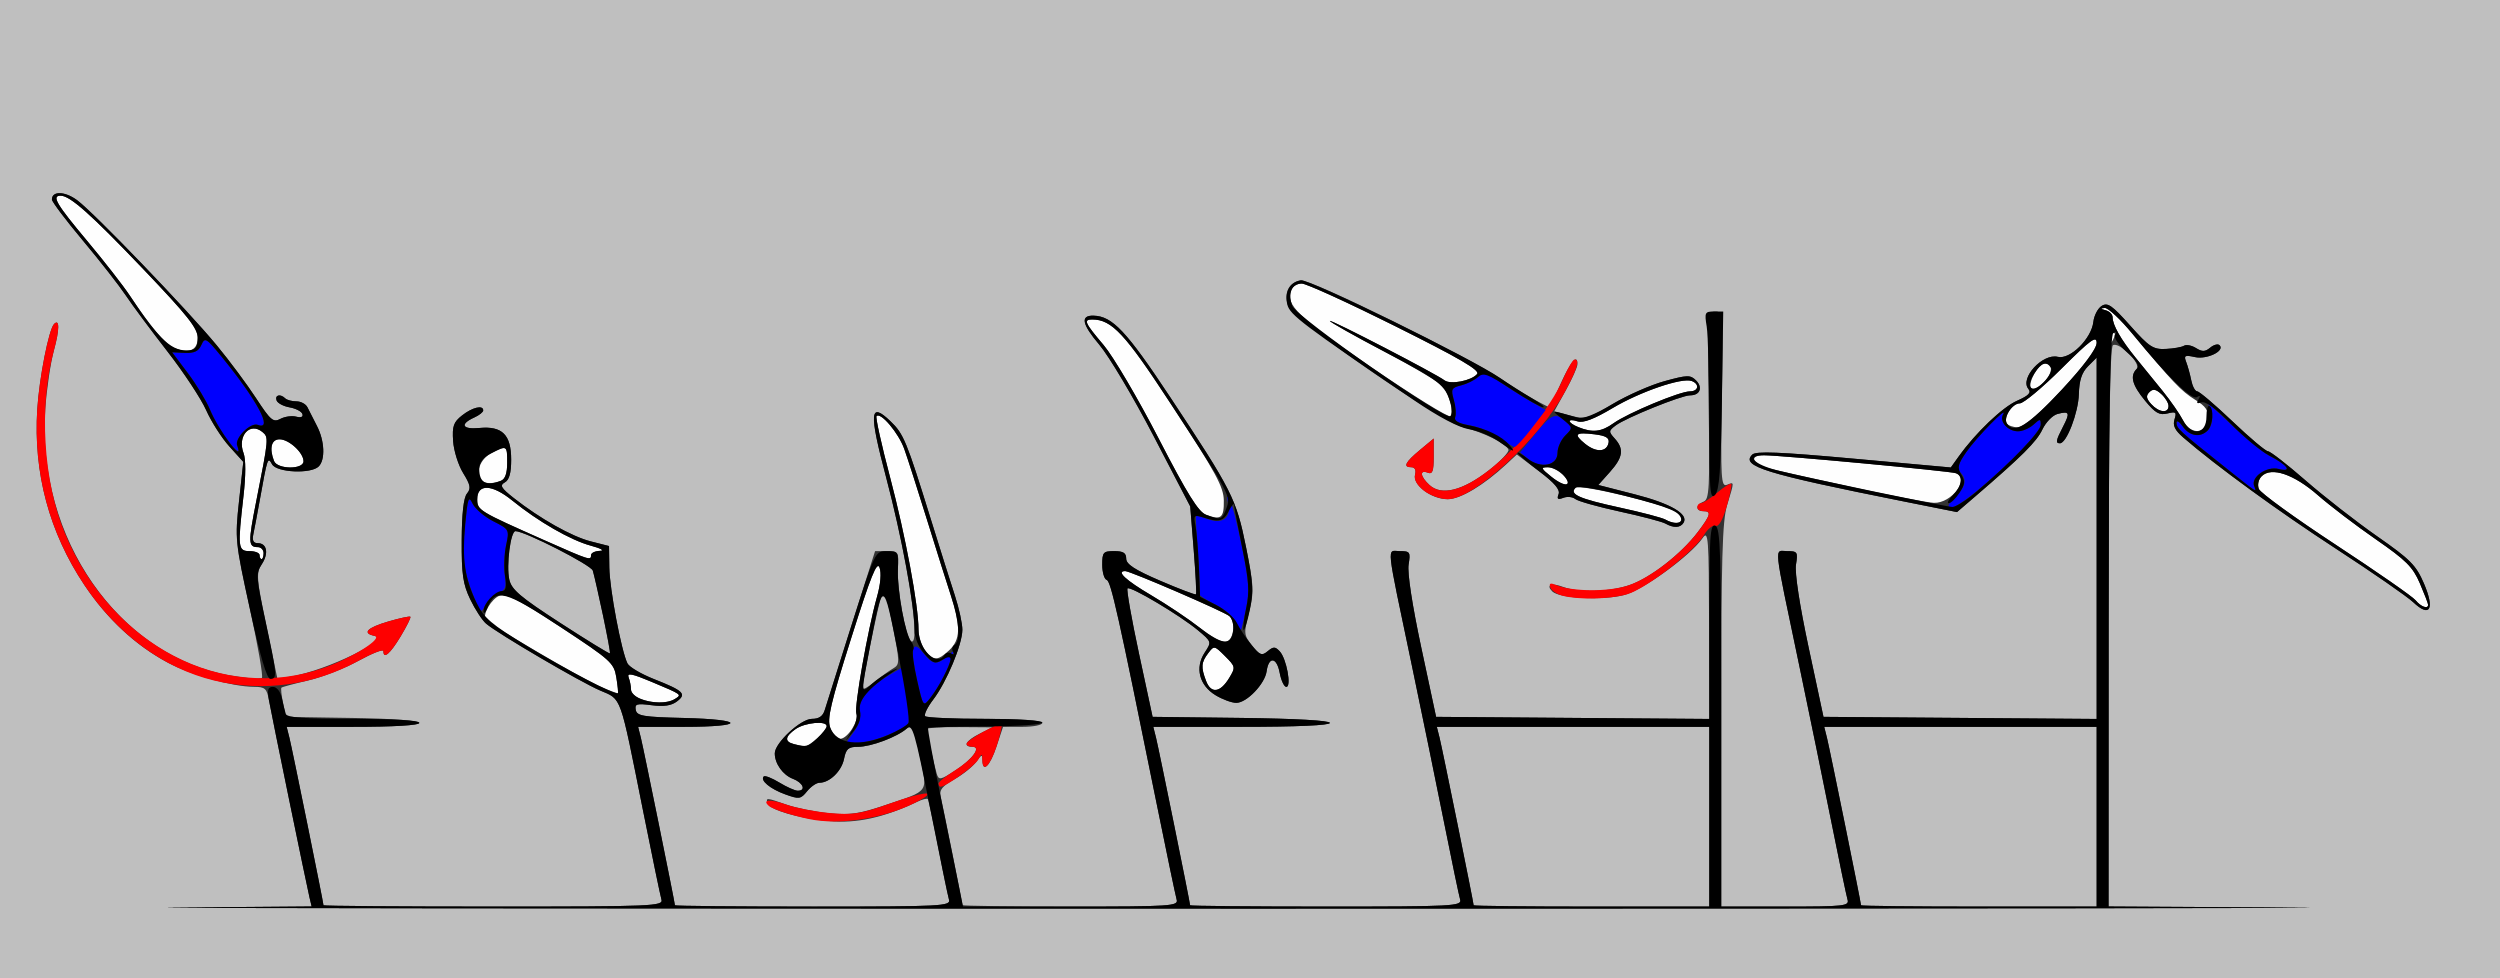 <?xml version="1.0" encoding="UTF-8" standalone="no"?>
<!-- Created with Inkscape (http://www.inkscape.org/) -->

<svg
   xmlns:dc="http://purl.org/dc/elements/1.1/"
   xmlns:cc="http://creativecommons.org/ns#"
   xmlns:rdf="http://www.w3.org/1999/02/22-rdf-syntax-ns#"
   xmlns:svg="http://www.w3.org/2000/svg"
   xmlns="http://www.w3.org/2000/svg"
   version="1.1"
   width="626"
   height="245"
   id="svg2">
  <rect width="100%" height="100%" fill="#333333" stroke="none"/>
  <defs
     id="defs6" />
  <g
     id="g2987">
    <path
       d="m 198.75,186.311 c -2.361,-0.617 -2.202,-1.881 0.473,-3.754 2.334,-1.635 7.777,-2.146 7.777,-0.731 0,1.165 -4.437,5.198 -5.564,5.058 -0.515,-0.064 -1.723,-0.322 -2.686,-0.573 z m 9.17,-4.022 c -0.864,-2.273 -0.019,-5.914 5.236,-22.546 4.909,-15.537 6.443,-19.358 7.081,-17.633 0.499,1.348 0.255,4.178 -0.627,7.296 -2.313,8.173 -5.771,27.732 -5.177,29.28 0.693,1.807 -2.214,6.314 -4.073,6.314 -0.775,0 -1.874,-1.22 -2.44,-2.711 z M 160.25,174.969 c -1.238,-0.497 -2.25,-1.557 -2.25,-2.355 0,-0.798 -0.267,-2.147 -0.594,-2.998 -0.461,-1.202 0.821,-0.953 5.75,1.12 7.753,3.26 7.62,3.161 5.815,4.303 -1.827,1.156 -5.75,1.124 -8.721,-0.07 z m -10.033,-3.07 c -4.456,-1.92 -28.019,-15.743 -28.632,-16.797 -0.776,-1.335 1.502,-5.198 3.5,-5.938 1.702,-0.629 4.807,0.97 15.376,7.918 12.483,8.207 13.279,8.925 13.86,12.51 0.339,2.092 0.519,3.882 0.398,3.978 -0.121,0.096 -2.147,-0.656 -4.502,-1.671 z m 151.786,-1.392 c -1.321,-3.475 -1.232,-4.621 0.544,-6.97 1.454,-1.924 1.537,-1.909 4.198,0.753 2.634,2.634 2.666,2.796 1.053,5.462 -2.248,3.718 -4.555,4.018 -5.795,0.755 z M 231.557,162.777 C 230.701,161.555 230,159.246 230,157.647 c 0,-5.999 -3.295,-23.647 -7.102,-38.043 -2.167,-8.193 -3.704,-15.132 -3.415,-15.421 1.052,-1.052 5.505,4.224 6.936,8.217 0.808,2.255 3.353,10.174 5.655,17.599 2.302,7.425 5.027,16.073 6.056,19.218 2.492,7.621 2.383,10.951 -0.444,13.607 -2.923,2.746 -4.179,2.736 -6.129,-0.048 z m 68.873,-5.581 C 297.718,155.061 292.238,151.393 288.25,149.043 281.861,145.279 279.41,143 281.752,143 c 1.274,0 24.665,10.101 26.047,11.249 1.737,1.442 1.109,6.157 -0.87,6.532 -0.864,0.164 -3.789,-1.449 -6.5,-3.584 z m 304.443,-6.88 c -0.755,-0.926 -9.743,-7.177 -19.974,-13.891 -10.231,-6.714 -18.91,-13.012 -19.287,-13.994 -0.398,-1.038 -0.101,-2.371 0.709,-3.181 2.423,-2.423 8.064,-0.516 14.101,4.766 3.022,2.644 9.53,7.6 14.464,11.013 7.612,5.267 9.283,6.935 11.042,11.023 1.14,2.65 2.073,5.072 2.073,5.382 0,1.154 -1.8,0.51 -3.128,-1.119 z M 65,139 c 0,-0.55 -1.125,-1 -2.5,-1 -2.921,0 -3.018,-0.866 -1.532,-13.789 0.591,-5.144 0.599,-9.219 0.02,-10.741 -1.632,-4.293 1.586,-7.898 4.725,-5.293 1.595,1.323 1.576,1.535 -1.551,17.317 C 62.109,135.863 62.148,137 64.559,137 65.352,137 66,137.675 66,138.5 c 0,0.825 -0.225,1.5 -0.5,1.5 -0.275,0 -0.5,-0.45 -0.5,-1 z m 71.5,-3.645 c -16.701,-7.407 -17,-7.589 -17,-10.357 0,-3.916 3.698,-3.783 8.747,0.315 6.511,5.285 14.644,9.96 19.693,11.322 2.513,0.678 3.55,1.26 2.31,1.297 C 149.012,137.97 148,138.45 148,139 c 0,1.411 -0.353,1.299 -11.5,-3.645 z M 417,130.093 c -0.825,-0.465 -5.999,-1.823 -11.498,-3.018 -10.181,-2.212 -12.687,-3.346 -10.952,-4.958 1.056,-0.98 23.066,4.318 25.161,6.057 2.749,2.282 0.614,3.793 -2.711,1.919 z m -115,-1.196 c -1.924,-0.721 -4.668,-5.134 -11.914,-19.167 -5.178,-10.027 -11.365,-20.529 -13.75,-23.338 C 271.622,80.839 271.245,80 273.466,80 c 4.99,0 8.19,3.482 20.476,22.281 10.534,16.119 12.451,19.651 12.5,23.04 0.064,4.385 -0.681,4.984 -4.442,3.576 z m 162,-6.878 c -9.625,-2.093 -19.044,-4.212 -20.932,-4.708 C 438.685,116.158 437.805,114 441.719,114 c 4.182,0 46.551,3.961 48.031,4.49 3.617,1.293 -1.03,7.565 -5.5,7.422 -1.512,-0.048 -10.625,-1.8 -20.25,-3.893 z m -75.5,-2.609 c -2.687,-2.15 -2.781,-2.4 -0.904,-2.405 2.255,-0.005 6.067,3.468 4.72,4.301 -0.449,0.277 -2.165,-0.576 -3.815,-1.896 z m -267.833,0.924 c -1.74,-1.74 -0.528,-5.354 2.284,-6.808 4.012,-2.075 4.05,-2.053 4.05,2.367 0,2.627 -0.514,4.09 -1.582,4.5 -2.068,0.794 -3.922,0.77 -4.752,-0.06 z M 68.607,115.418 C 67.382,112.226 67.954,110 70,110 c 2.349,0 6,3.347 6,5.5 0,2.125 -6.574,2.052 -7.393,-0.082 z m 328.306,-4.29 c -3.005,-2.436 -2.461,-2.975 2.388,-2.371 2.828,0.352 3.721,0.889 3.489,2.097 -0.459,2.383 -3.122,2.507 -5.877,0.274 z M 395.25,106.969 c -2.815,-1.131 -2.979,-2.335 -0.199,-1.453 1.417,0.45 4.122,-0.582 8.75,-3.336 6.929,-4.125 17.395,-7.702 19.816,-6.773 C 425.641,96.183 425.305,98 423.138,98 c -2.517,0 -15.52,5.424 -19.08,7.959 -3.079,2.192 -5.247,2.441 -8.808,1.01 z m 151.369,-1.739 c -0.823,-1.592 -3.108,-4.882 -5.077,-7.312 -1.969,-2.43 -5.034,-6.205 -6.811,-8.389 C 531.074,85.032 529,81.389 529,79.459 c 0,-0.722 -0.787,-1.518 -1.75,-1.77 -1.305,-0.341 -1.361,-0.487 -0.222,-0.573 0.84,-0.064 3.99,2.86 7,6.498 9.92,11.99 12.128,14.32 15.624,16.48 2.74,1.693 3.395,2.685 3.153,4.772 -0.454,3.914 -4.236,4.136 -6.187,0.364 z m -44.106,0.791 C 501.583,104.516 503.861,101 505.765,101 c 0.932,0 5.641,-3.928 10.465,-8.729 C 523.526,85.009 525,83.929 525,85.845 c 0,3.212 -16.7,21.154 -19.691,21.154 -1.205,2.7e-4 -2.463,-0.44 -2.796,-0.979 z M 343.459,92 C 324.776,79.207 321.864,76.404 323.317,72.617 323.658,71.728 324.849,71 325.963,71 c 1.114,0 11.679,4.821 23.478,10.712 16.131,8.055 21.2,11.016 20.437,11.936 -1.408,1.696 -6.704,2.727 -8.168,1.59 C 359.656,93.644 333,79.836 333,80.367 c 0,0.275 6.188,3.756 13.75,7.735 7.562,3.979 14.2,7.947 14.75,8.816 1.606,2.54 2.512,6.469 1.683,7.298 -0.421,0.421 -9.297,-5.077 -19.724,-12.217 z m 195.21,9.187 C 537.413,99.799 537.303,99.097 538.2,98.2 c 0.897,-0.897 1.599,-0.787 2.986,0.469 0.998,0.903 1.814,2.247 1.814,2.986 0,1.921 -2.404,1.661 -4.331,-0.469 z M 508.537,97.06 C 507.763,95.807 510.481,91 511.964,91 c 2.197,0 2.086,2.405 -0.217,4.708 -1.696,1.696 -2.728,2.131 -3.209,1.352 z M 43.5,87.073 C 41.401,86.194 37.495,81.556 32.491,74 30.852,71.525 26.021,65.333 21.756,60.239 14.09,51.087 12.871,49 15.188,49 17.543,49 22.732,53.617 36,67.52 c 11.016,11.542 13.5,14.683 13.5,17.063 0,3.168 -2.201,4.082 -6,2.491 z M 528,85.059 c 0,-0.518 0.445,-1.216 0.989,-1.552 0.567,-0.35 0.735,0.051 0.393,0.941 C 528.717,86.18 528,86.497 528,85.059 z"
       id="path2997"
       style="fill:#fefefe" />
    <path
       d="M 0,122.5 0,0 313,0 626,0 626,122.5 626,245 313,245 0,245 0,122.5 z m 574.75,104.75 -46.75,-0.27 0,-69.931 c 0,-49.046 0.323,-70.131 1.081,-70.599 1.57,-0.97 7.196,4.673 5.925,5.944 -1.73,1.73 -1.119,4.015 2.128,7.953 2.546,3.089 3.593,3.687 5.58,3.189 2.128,-0.534 2.36,-0.344 1.785,1.467 -0.487,1.536 0.081,2.722 2.17,4.531 8.257,7.147 23.668,18.371 38.331,27.917 9.075,5.908 17.74,11.911 19.257,13.339 4.216,3.974 5.468,1.766 2.677,-4.721 -1.951,-4.535 -3.39,-5.985 -11.671,-11.759 -5.195,-3.622 -13.245,-9.898 -17.889,-13.947 C 572.73,116.313 568.468,113 567.902,113 c -0.566,0 -4.572,-3.375 -8.902,-7.5 -4.33,-4.125 -8.296,-7.5 -8.812,-7.5 -0.516,0 -1.188,-1.238 -1.493,-2.75 -0.305,-1.512 -0.879,-3.588 -1.275,-4.612 -0.63,-1.63 -0.355,-1.782 2.199,-1.221 3.001,0.659 7.576,-1.555 6.153,-2.977 -0.398,-0.398 -1.447,-0.125 -2.33,0.608 -1.281,1.063 -2.001,1.085 -3.565,0.109 -1.078,-0.673 -2.426,-0.936 -2.995,-0.584 -0.57,0.352 -2.631,0.715 -4.582,0.807 -3.159,0.149 -4.132,-0.491 -8.912,-5.856 -4.545,-5.101 -5.636,-5.855 -7.128,-4.922 -0.969,0.605 -1.907,2.405 -2.086,4 -0.473,4.211 -5.858,9.517 -8.888,8.756 -3.797,-0.953 -9.6,5.355 -7.384,8.026 0.783,0.944 0.085,1.678 -2.813,2.956 -3.679,1.623 -10.344,7.98 -14.616,13.939 l -1.992,2.779 -24.268,-2.202 c -18.656,-1.693 -24.541,-1.929 -25.449,-1.021 -2.917,2.917 3.007,4.747 38,11.743 l 13.267,2.652 4.5,-3.864 c 11.734,-10.077 15.423,-13.752 16.875,-16.813 0.865,-1.822 2.569,-3.574 3.788,-3.893 3.015,-0.788 3.207,-0.341 1.377,3.199 -1.787,3.456 -1.913,4.143 -0.759,4.143 1.659,0 4.599,-7.653 4.731,-12.313 0.098,-3.473 0.737,-5.414 2.295,-6.972 L 525,89.556 l 0,45.235 0,45.235 -34.2,-0.263 -34.2,-0.263 -3.716,-17.38 c -2.265,-10.593 -3.503,-18.696 -3.169,-20.75 C 450.225,138.225 450.077,138 447.5,138 c -3.269,0 -3.567,-2.83 2.996,28.5 2.535,12.1 6.182,29.875 8.106,39.5 1.923,9.625 3.73,18.288 4.015,19.25 0.478,1.616 -0.717,1.75 -15.55,1.75 L 431,227 l 0,-47.841 c 0,-39.507 0.259,-48.696 1.489,-52.75 1.833,-6.041 1.838,-5.748 -0.087,-5.01 -1.441,0.553 -1.564,-1.555 -1.25,-21.393 0.339,-21.456 0.298,-22.007 -1.652,-22.007 -1.953,-1.07e-4 -1.992,0.552 -1.656,23.496 0.304,20.779 0.159,23.567 -1.25,24.107 C 424.578,126.376 424.514,128 426.5,128 c 2.104,0 1.853,0.96 -1.357,5.198 -4.138,5.463 -11.93,11.541 -17.022,13.276 -5.163,1.759 -12.779,1.986 -16.695,0.498 -2.974,-1.131 -4.396,-0.542 -2.725,1.129 1.76,1.76 12.79,2.297 18.025,0.878 4.825,-1.308 16.504,-9.796 19.62,-14.259 1.419,-2.033 1.554,-0.215 1.602,21.543 L 428,180.026 393.8,179.763 359.601,179.5 355.884,162.12 c -2.265,-10.593 -3.503,-18.696 -3.169,-20.75 C 353.225,138.225 353.077,138 350.5,138 c -3.269,0 -3.567,-2.83 2.996,28.5 2.535,12.1 6.182,29.875 8.106,39.5 1.923,9.625 3.73,18.288 4.015,19.25 0.486,1.643 -1.574,1.75 -33.55,1.75 C 313.33,227 298,226.856 298,226.679 c 0,-0.639 -7.85,-39.252 -8.524,-41.929 l -0.693,-2.75 22.108,0 C 324.676,182 333,181.631 333,181.019 c 0,-0.604 -8.536,-1.084 -22.194,-1.25 L 288.611,179.5 285.211,163.678 c -1.87,-8.702 -3.167,-16.055 -2.882,-16.34 0.674,-0.674 13.165,6.755 17.631,10.485 3.454,2.885 3.456,2.894 1.685,5.598 -2.473,3.774 -1.357,8.174 2.702,10.648 1.735,1.058 4.083,1.925 5.217,1.927 2.611,0.005 7.162,-4.735 7.602,-7.918 0.523,-3.784 2.524,-3.552 3.261,0.378 0.366,1.949 1.115,3.544 1.665,3.544 1.364,0 0.043,-7.112 -1.657,-8.914 -1.137,-1.206 -1.579,-1.21 -3.002,-0.029 -1.462,1.214 -1.942,1.042 -3.882,-1.391 -2.12,-2.659 -2.154,-3.009 -0.8,-8.326 1.292,-5.073 1.23,-6.464 -0.722,-16.195 -2.459,-12.255 -3.407,-14.133 -19.122,-37.859 -10.859,-16.395 -14.38,-20.128 -19.096,-20.244 -3.343,-0.083 -2.905,2.131 1.435,7.251 2.428,2.864 8.548,13.152 13.601,22.862 l 9.186,17.654 0.865,10.846 c 0.476,5.965 0.736,10.991 0.578,11.169 -0.158,0.178 -4.154,-1.338 -8.88,-3.369 C 284.156,142.689 282,141.291 282,139.881 282,138.458 281.27,138 279,138 c -2.748,0 -3,0.287 -3,3.417 0,1.879 0.498,3.583 1.106,3.785 1.072,0.357 2.865,8.386 12.465,55.798 2.506,12.375 4.783,23.288 5.06,24.25 0.471,1.636 -1.259,1.75 -26.563,1.75 C 253.18,227 241,226.837 241,226.638 c 0,-0.462 -4.816,-24.447 -5.465,-27.217 -0.378,-1.615 0.396,-2.576 3.469,-4.303 2.176,-1.223 4.64,-3.2 5.476,-4.393 1.265,-1.806 1.52,-1.881 1.52,-0.447 0,3.386 1.868,1.637 3.5,-3.277 l 1.661,-5 4.92,0 c 2.706,0 4.92,-0.45 4.92,-1 0,-0.62 -5.444,-1 -14.333,-1 -7.883,0 -14.631,-0.298 -14.995,-0.662 -0.364,-0.364 0.542,-2.241 2.014,-4.17 3.339,-4.378 7.259,-13.76 7.291,-17.449 0.013,-1.53 -0.818,-5.355 -1.846,-8.5 -1.028,-3.145 -3.754,-11.793 -6.056,-19.218 -6.083,-19.62 -6.802,-21.365 -10.099,-24.523 -5.221,-5.002 -5.427,-2.318 -1.085,14.101 5.421,20.496 8.772,42.568 6.224,40.994 -1.305,-0.807 -3.561,-13.409 -3.279,-18.321 0.235,-4.104 0.141,-4.25 -2.738,-4.25 l -2.981,0 -5.962,18.75 c -3.279,10.312 -6.261,19.762 -6.626,21 -0.465,1.576 -1.433,2.25 -3.229,2.25 -2.797,0 -9.301,6.039 -9.301,8.637 0,2.584 2.028,5.423 4.561,6.386 2.547,0.968 3.352,2.98 1.189,2.973 -0.688,-0.002 -2.763,-0.926 -4.613,-2.054 -1.85,-1.128 -3.601,-1.812 -3.893,-1.52 -0.975,0.975 1.592,3.117 5.376,4.486 3.485,1.26 3.869,1.206 5.474,-0.776 0.949,-1.172 2.341,-2.131 3.093,-2.131 2.541,0 5.544,-2.911 6.155,-5.964 0.509,-2.545 1.077,-3.036 3.51,-3.036 3.237,0 9.822,-2.468 12.192,-4.569 1.367,-1.212 1.741,-0.434 3.259,6.785 1.99,9.465 2.583,8.617 -8.682,12.393 -6.596,2.211 -8.905,2.535 -14.184,1.995 -3.468,-0.355 -8.192,-1.312 -10.497,-2.125 -5.02,-1.771 -5.209,-1.786 -4.739,-0.374 0.575,1.725 7.61,3.782 15.363,4.491 6.933,0.634 13.705,-0.852 22.183,-4.867 1.237,-0.586 2.396,-0.877 2.576,-0.647 0.18,0.23 1.329,5.593 2.553,11.918 1.224,6.325 2.458,12.287 2.742,13.25 0.485,1.643 -1.6,1.75 -34.051,1.75 C 184.555,227 169,226.856 169,226.679 c 0,-0.639 -7.85,-39.252 -8.524,-41.929 l -0.693,-2.75 11.608,0 c 15.413,0 15.305,-1.848 -0.13,-2.218 -10.228,-0.245 -11.781,-0.506 -12.072,-2.022 -0.288,-1.504 0.253,-1.663 3.988,-1.172 3.033,0.399 4.918,0.118 6.322,-0.942 2.5,-1.889 1.708,-2.659 -5.784,-5.62 -3.181,-1.257 -6.15,-3.015 -6.596,-3.906 -1.521,-3.035 -4.467,-18.603 -4.543,-24.007 l -0.076,-5.387 -4.56,-1.16 c -4.766,-1.213 -12.744,-5.703 -19.284,-10.854 -3.209,-2.528 -3.58,-3.175 -2.25,-3.919 1.112,-0.623 1.593,-2.339 1.593,-5.687 0,-6.249 -2.24,-8.483 -7.959,-7.938 -4.359,0.416 -4.992,-0.954 -1.226,-2.655 1.202,-0.543 2.185,-1.33 2.185,-1.75 0,-1.416 -2.714,-0.776 -5.284,1.246 -2.162,1.701 -2.508,2.688 -2.255,6.437 0.164,2.435 1.297,6.044 2.518,8.019 1.832,2.964 1.997,3.859 0.948,5.123 -0.837,1.009 -1.289,5.014 -1.321,11.722 -0.042,8.488 0.315,10.951 2.136,14.752 1.202,2.509 2.99,5.253 3.972,6.097 2.892,2.485 23.56,14.601 28.569,16.748 5.433,2.329 4.859,0.72 10.734,30.093 2.255,11.275 4.329,21.288 4.609,22.25 0.479,1.647 -1.991,1.75 -42.059,1.75 C 100.155,227 81,226.856 81,226.679 81,226.04 73.15,187.427 72.476,184.75 l -0.693,-2.75 16.608,0 C 98.523,182 105,181.619 105,181.024 c 0,-0.585 -6.7,-1.086 -16.71,-1.25 L 71.58,179.5 70.867,176.007 c -0.392,-1.921 -0.569,-3.638 -0.392,-3.815 0.177,-0.177 3.18,-0.988 6.673,-1.803 3.493,-0.815 9.164,-3.027 12.602,-4.916 3.438,-1.889 6.25,-2.993 6.25,-2.454 0,2.149 1.653,0.753 4.305,-3.638 1.535,-2.541 2.64,-4.769 2.456,-4.953 -0.184,-0.184 -2.68,0.354 -5.547,1.194 -5.297,1.553 -6.629,2.936 -3.464,3.596 4.068,0.849 -11.681,8.556 -20.764,10.162 l -3.514,0.621 -2.741,-13.168 c -2.541,-12.203 -2.626,-13.345 -1.16,-15.582 C 67.352,138.533 66.842,136 64.512,136 63.429,136 63.106,135.322 63.442,133.75 63.705,132.512 64.407,128.8 65,125.5 c 1.99,-11.069 2.032,-11.194 3.128,-9.236 1.157,2.067 9.746,2.462 11.672,0.536 1.695,-1.695 1.489,-6.437 -0.442,-10.146 C 78.455,104.919 77.391,102.825 76.993,102 c -0.398,-0.825 -1.643,-1.5 -2.768,-1.5 -1.124,0 -2.385,-0.338 -2.802,-0.75 -1.207,-1.195 -2.63,-0.868 -2.175,0.5 0.229,0.688 1.692,1.475 3.251,1.75 1.559,0.275 3.01,1.027 3.225,1.671 0.243,0.731 -0.346,0.979 -1.565,0.66 -1.075,-0.281 -2.856,-0.029 -3.957,0.56 -1.779,0.952 -2.455,0.378 -6.067,-5.16 C 61.9,96.304 57.471,90.35 54.293,86.5 46.923,77.57 23.524,53.24 19.31,50.125 16.243,47.858 13,47.772 13,49.958 c 0,0.561 3.49,5.188 7.756,10.281 4.266,5.093 9.103,11.277 10.75,13.742 1.647,2.465 6.328,8.765 10.401,14 4.074,5.235 8.449,11.866 9.723,14.735 1.274,2.869 3.885,6.954 5.802,9.076 l 3.487,3.859 -1.064,9.793 c -1.036,9.533 -0.966,10.242 2.654,26.727 2.045,9.314 3.428,17.224 3.073,17.579 -0.355,0.355 -3.864,0.093 -7.799,-0.582 -27.959,-4.794 -48.591,-34.391 -46.452,-66.634 0.33,-4.969 1.317,-11.671 2.193,-14.893 1.403,-5.155 1.41,-7.911 0.017,-6.517 -1.319,1.319 -3.72,13.487 -4.217,21.375 -1.003,15.898 3.013,30.856 11.817,44.019 5.691,8.508 12.771,15.089 20.89,19.417 5.877,3.132 16.195,6.024 21.588,6.049 2.728,0.013 3.193,0.423 3.707,3.265 0.72,3.979 9.437,46.375 10.175,49.487 l 0.531,2.237 -34.266,0.277 C 24.92,227.403 147.2,227.526 315.5,227.524 c 168.3,-0.002 284.962,-0.125 259.25,-0.273 z M 369,226.679 c 0,-0.639 -7.85,-39.252 -8.524,-41.929 l -0.693,-2.75 34.108,0 34.108,0 0,22.5 0,22.5 -29.5,0 c -16.225,0 -29.5,-0.144 -29.5,-0.321 z m 97,0 c 0,-0.639 -7.85,-39.252 -8.524,-41.929 l -0.693,-2.75 34.108,0 34.108,0 0,22.5 0,22.5 -29.5,0 C 479.275,227 466,226.856 466,226.679 z M 234.558,193.75 C 233.976,191.836 232,183.187 232,182.557 c 0,-0.306 3.712,-0.528 8.25,-0.493 l 8.25,0.064 -3.25,1.617 C 241.814,185.455 240.988,187 243.508,187 c 2.235,0 0.075,3.047 -4.1,5.784 -3.918,2.569 -4.338,2.652 -4.851,0.966 z M 216,172.337 c 0,-1.844 3.899,-20.984 4.714,-23.142 0.701,-1.855 1.244,-0.408 2.783,7.42 1.854,9.429 1.856,9.757 0.074,10.805 -1.011,0.594 -3.128,2.133 -4.704,3.419 -1.576,1.286 -2.866,1.96 -2.866,1.498 z M 140.324,156.009 C 130.238,149.47 128.078,147.633 127.526,145.121 126.75,141.585 127.844,133 129.071,133 c 2.325,0 18.943,8.479 19.365,9.881 0.986,3.274 4.543,20.474 4.287,20.73 -0.145,0.145 -5.725,-3.275 -12.398,-7.602 z m 281.238,-25.11 c 1.336,-2.162 -3.203,-4.808 -12.203,-7.116 l -9.141,-2.344 2.891,-3.236 c 3.301,-3.695 3.602,-5.761 1.222,-8.391 -1.564,-1.728 -1.548,-1.936 0.25,-3.287 2.534,-1.905 16.454,-7.538 18.61,-7.531 2.488,0.008 3.273,-1.959 1.492,-3.74 -1.405,-1.405 -2.158,-1.388 -7.868,0.18 -3.473,0.954 -9.313,3.524 -12.977,5.712 -6.27,3.744 -6.898,3.915 -10.655,2.903 l -3.993,-1.075 2.887,-5.237 c 1.588,-2.88 2.896,-5.799 2.905,-6.487 0.04,-2.779 -1.628,-0.86 -4.197,4.827 l -2.715,6.011 -3.237,-1.674 c -1.78,-0.921 -5.734,-3.367 -8.785,-5.436 -8.218,-5.572 -47.929,-25.139 -50.299,-24.784 -3.001,0.449 -4.365,3.163 -3.211,6.391 1.249,3.495 38.1,29.014 43.962,30.443 4.923,1.2 10.744,4.093 11.217,5.574 0.193,0.606 -2.095,2.99 -5.086,5.297 -6.443,4.971 -11.698,6.255 -14.653,3.58 -2.333,-2.112 -2.613,-3.937 -0.477,-3.118 1.198,0.46 1.5,-0.343 1.5,-3.992 l 0,-4.567 -3.428,2.848 C 351.843,115.75 351.221,117 353.406,117 c 0.88,0 1.224,0.698 0.919,1.864 -0.67,2.561 4.084,6.136 8.159,6.136 3.188,0 9.015,-3.466 14.675,-8.728 l 2.66,-2.473 5.53,4.175 c 3.917,2.958 5.351,4.642 4.917,5.774 -0.469,1.222 -0.189,1.436 1.187,0.908 0.99,-0.38 2.333,-0.249 2.983,0.291 0.65,0.54 5.656,1.953 11.123,3.141 5.467,1.188 10.616,2.54 11.441,3.005 2.084,1.175 3.76,1.104 4.562,-0.194 z"
       id="path2995"
       style="fill:#bfbfbf" />
    <path
       d="m 204,205.348 c -3.805,-0.578 -10.385,-2.595 -11.433,-3.505 -1.902,-1.65 0.25,-1.819 4.421,-0.347 2.365,0.834 7.273,1.781 10.906,2.104 5.72,0.508 7.744,0.18 15.085,-2.444 8.063,-2.882 11.812,-3.318 7.513,-0.873 -7.367,4.189 -18.39,6.297 -26.492,5.065 z m 31,-9.111 c 0,-0.42 1.732,-1.834 3.848,-3.142 4.525,-2.797 7.046,-6.094 4.66,-6.094 -0.83,0 -1.505,-0.338 -1.5,-0.75 0.01,-0.938 8.154,-5.421 8.755,-4.82 0.242,0.242 -0.316,2.72 -1.242,5.505 -1.662,5.003 -3.493,6.712 -3.552,3.315 -0.029,-1.649 -0.09,-1.647 -1.066,0.029 C 243.975,191.874 236.819,197 235.52,197 235.234,197 235,196.656 235,196.236 z M 53.634,170.414 C 40.952,167.344 29.376,158.831 21.141,146.519 12.337,133.356 8.322,118.398 9.324,102.5 9.822,94.612 12.223,82.444 13.542,81.125 c 1.393,-1.393 1.386,1.362 -0.017,6.517 -3.829,14.07 -2.715,32.827 2.723,45.857 11.769,28.203 39.541,42.621 64.915,33.703 7.136,-2.508 14.982,-7.485 12.587,-7.985 -3.166,-0.66 -1.834,-2.043 3.464,-3.596 2.867,-0.841 5.364,-1.378 5.547,-1.194 0.184,0.184 -0.922,2.413 -2.456,4.953 C 97.653,163.772 96,165.168 96,163.019 c 0,-0.54 -2.812,0.565 -6.25,2.454 -11.157,6.132 -23.96,7.883 -36.116,4.941 z m 337.44,-21.291 c -1.334,-0.373 -2.633,-1.3 -2.886,-2.06 -0.339,-1.016 0.039,-1.17 1.426,-0.583 3.996,1.691 13.161,1.756 18.063,0.128 5.422,-1.801 13.194,-7.768 17.467,-13.409 C 428.353,128.96 428.604,128 426.5,128 c -0.825,0 -1.5,-0.45 -1.5,-1 0,-0.55 0.415,-1 0.923,-1 0.508,0 2.327,-1.181 4.042,-2.624 1.715,-1.443 3.304,-2.44 3.53,-2.214 0.226,0.226 -0.286,2.789 -1.138,5.695 -0.992,3.383 -1.996,5.112 -2.792,4.807 -0.684,-0.262 -1.982,0.772 -2.884,2.3 -2.459,4.163 -14.61,13.52 -19.297,14.86 -4.409,1.261 -12.349,1.407 -16.31,0.3 z m -34.52,-26.259 c -1.773,-1.395 -2.547,-2.783 -2.228,-4 0.305,-1.166 -0.039,-1.864 -0.919,-1.864 -2.186,0 -1.563,-1.25 2.166,-4.348 l 3.428,-2.848 0,4.567 c 0,3.649 -0.302,4.451 -1.5,3.992 -2.135,-0.819 -1.856,1.006 0.477,3.118 3.021,2.734 8.305,1.39 14.918,-3.794 7.145,-5.601 15.396,-15.695 18.325,-22.418 1.254,-2.878 2.617,-5.241 3.03,-5.25 1.398,-0.032 0.759,2.186 -2.259,7.843 C 385.631,109.783 369.109,125 362.525,125 c -1.81,0 -4.461,-0.948 -5.971,-2.136 z"
       id="path2993"
       style="fill:#fe0000" />
    <path
       d="m 213.882,183.166 c 1.262,-1.772 1.801,-3.663 1.439,-5.048 -0.662,-2.533 2.134,-6.008 7.274,-9.042 l 3.229,-1.905 1.124,6.452 c 0.618,3.549 0.833,6.922 0.478,7.497 C 226.395,182.788 218.116,186 214.849,186 l -2.985,0 2.018,-2.834 z m 15.779,-12.752 c -1.84,-8.067 -1.305,-10.503 1.518,-6.913 2.316,2.944 3.499,3.1 6.044,0.797 1.812,-1.64 1.842,-1.601 0.828,1.067 -1.45,3.815 -3.033,6.726 -5.113,9.409 -1.759,2.267 -1.768,2.255 -3.277,-4.36 z M 309.487,155.75 c -0.543,-1.238 -2.881,-3.206 -5.195,-4.375 -2.315,-1.169 -4.062,-2.294 -3.883,-2.5 C 300.588,148.669 300.404,144.225 300,139 c -0.404,-5.225 -0.632,-9.625 -0.506,-9.778 0.126,-0.153 1.471,0.194 2.989,0.771 3.646,1.386 5.872,-0.336 5.068,-3.919 -0.426,-1.898 -0.327,-2.165 0.377,-1.017 0.526,0.856 1.902,6.201 3.058,11.876 1.779,8.729 1.931,11.147 0.987,15.693 -0.614,2.956 -1.202,5.374 -1.308,5.374 -0.106,0 -0.636,-1.012 -1.179,-2.25 z m -190.757,-6.114 c -2.592,-6.307 -3.035,-9.892 -2.253,-18.232 0.632,-6.741 0.854,-7.367 1.873,-5.276 0.636,1.305 2.971,3.291 5.19,4.413 3.982,2.015 4.022,2.09 3.184,6 -0.467,2.178 -0.607,5.545 -0.311,7.483 0.451,2.953 0.18,3.682 -1.67,4.5 -1.214,0.537 -2.682,1.938 -3.261,3.112 -0.986,2 -1.161,1.873 -2.752,-2 z m 370.815,-25.09 c 2.694,-2.694 3.07,-4.53 1.292,-6.308 -0.883,-0.883 -0.522,-2.085 1.5,-5.004 2.585,-3.73 10.704,-12.037 9.226,-9.44 -0.991,1.741 1.195,4.206 3.73,4.206 1.127,0 2.872,-0.745 3.878,-1.655 C 510.874,104.804 511,104.806 511,106.382 511,109.196 491.732,127 488.686,127 c -1.227,0 -1.029,-0.567 0.859,-2.455 z M 557,116.891 c -11.315,-9.006 -12,-9.635 -12,-11.037 0,-0.714 0.701,-0.298 1.557,0.924 1.713,2.445 4.383,2.883 6.243,1.023 1.556,-1.556 1.536,-5.007 -0.039,-6.85 -0.682,-0.797 1.906,1.541 5.75,5.196 3.844,3.655 8.423,7.364 10.176,8.243 4.221,2.116 5.314,3.901 1.857,3.033 -2.972,-0.746 -6.964,2.041 -6.11,4.265 0.659,1.718 1.147,2.032 -7.433,-4.796 z m -174.232,-1.878 -2.135,-1.728 3.804,-4.642 c 4.156,-5.072 5.04,-5.426 7.653,-3.061 1.66,1.502 1.652,1.677 -0.171,3.5 -1.055,1.055 -1.919,2.991 -1.919,4.302 0,3.136 -4.202,4.083 -7.232,1.629 z M 56.649,109.75 c -1.349,-1.788 -3.187,-5.03 -4.086,-7.205 -0.898,-2.175 -3.395,-6.289 -5.549,-9.142 l -3.916,-5.187 3.193,0.142 c 2.371,0.106 3.434,-0.402 4.129,-1.972 0.878,-1.983 1.189,-1.805 5.008,2.858 8.977,10.962 13.082,18.656 9.149,17.147 -1.848,-0.709 -5.895,3.338 -5.186,5.186 0.889,2.316 -0.126,1.64 -2.742,-1.827 z m 318.577,-0.252 c -1.8,-1.282 -5.094,-2.638 -7.319,-3.014 -2.804,-0.474 -3.887,-1.096 -3.53,-2.027 0.283,-0.739 0.132,-2.681 -0.337,-4.316 -0.771,-2.689 -0.6,-3.036 1.803,-3.635 1.461,-0.364 3.372,-1.308 4.248,-2.097 1.398,-1.259 2.07,-1.107 5.5,1.249 2.149,1.476 5.601,3.659 7.672,4.85 l 3.764,2.167 -3.56,4.662 c -1.958,2.564 -3.877,4.624 -4.264,4.576 -0.387,-0.047 -2.177,-1.134 -3.977,-2.416 z"
       id="path2991"
       style="fill:#0000fe" />
    <path
       d="m 43.766,227.25 34.266,-0.277 -0.531,-2.237 C 76.763,221.625 68.046,179.229 67.326,175.25 66.862,172.684 67.078,172 68.35,172 c 0.946,0 1.861,1.137 2.214,2.75 0.331,1.512 0.776,3.312 0.988,4 0.288,0.934 4.563,1.25 16.916,1.25 C 98.823,180 105,180.374 105,181 c 0,0.627 -6.203,1 -16.608,1 l -16.608,0 0.693,2.75 C 73.15,187.427 81,226.04 81,226.679 81,226.856 100.155,227 123.567,227 c 40.067,0 42.538,-0.103 42.059,-1.75 -0.28,-0.963 -2.354,-10.975 -4.609,-22.25 -5.875,-29.373 -5.301,-27.764 -10.734,-30.093 -5.009,-2.147 -25.677,-14.263 -28.569,-16.748 -0.982,-0.844 -2.77,-3.588 -3.972,-6.097 -1.821,-3.8 -2.178,-6.264 -2.136,-14.752 0.033,-6.707 0.484,-10.713 1.321,-11.722 1.05,-1.265 0.884,-2.16 -0.948,-5.123 -1.221,-1.975 -2.354,-5.584 -2.518,-8.019 -0.253,-3.749 0.093,-4.736 2.255,-6.437 2.571,-2.022 5.284,-2.662 5.284,-1.246 0,0.42 -0.983,1.207 -2.185,1.75 -3.765,1.701 -3.133,3.07 1.226,2.655 5.719,-0.545 7.959,1.689 7.959,7.938 0,3.348 -0.481,5.065 -1.593,5.687 -1.33,0.744 -0.959,1.392 2.25,3.919 6.539,5.151 14.518,9.642 19.284,10.854 l 4.56,1.16 0.076,5.387 c 0.076,5.404 3.023,20.972 4.543,24.007 0.446,0.891 3.415,2.649 6.596,3.906 7.492,2.961 8.285,3.731 5.784,5.62 -1.404,1.06 -3.289,1.341 -6.322,0.942 -3.735,-0.492 -4.276,-0.333 -3.988,1.172 0.291,1.517 1.844,1.777 12.072,2.022 C 186.697,180.152 186.805,182 171.392,182 l -11.608,0 0.693,2.75 C 161.15,187.427 169,226.04 169,226.679 169,226.856 184.555,227 203.567,227 c 32.451,0 34.536,-0.107 34.053,-1.75 -0.283,-0.963 -2.42,-11.309 -4.748,-22.992 -3.799,-19.063 -4.394,-21.099 -5.803,-19.85 -2.391,2.121 -8.965,4.591 -12.217,4.591 -2.433,0 -3.001,0.491 -3.51,3.036 -0.611,3.054 -3.614,5.964 -6.155,5.964 -0.752,0 -2.144,0.959 -3.093,2.131 -1.605,1.982 -1.989,2.036 -5.474,0.776 -3.784,-1.368 -6.352,-3.51 -5.376,-4.486 0.291,-0.291 2.043,0.393 3.893,1.52 1.85,1.128 3.925,2.052 4.613,2.054 2.162,0.006 1.358,-2.005 -1.189,-2.973 C 196.028,194.06 194,191.22 194,188.637 194,186.039 200.504,180 203.301,180 c 1.796,0 2.764,-0.674 3.229,-2.25 0.365,-1.238 3.347,-10.688 6.626,-21 5.956,-18.732 5.965,-18.75 8.903,-18.75 2.865,0 2.937,0.122 2.776,4.75 -0.184,5.268 1.839,16.08 3.36,17.956 0.538,0.663 0.739,1.592 0.448,2.063 -0.291,0.471 0.159,3.877 1.001,7.568 1.527,6.695 1.535,6.705 3.302,4.437 2.202,-2.826 5.054,-8.319 5.054,-9.733 0,-0.679 -0.738,-0.608 -2.063,0.2 -1.812,1.105 -2.36,0.916 -4.5,-1.547 C 229.991,162.03 229,159.638 229,157.814 c 0,-6.158 -3.254,-23.661 -7.109,-38.236 -4.343,-16.419 -4.136,-19.103 1.085,-14.101 3.297,3.159 4.015,4.903 10.099,24.523 2.302,7.425 5.027,16.073 6.056,19.218 1.028,3.145 1.859,6.97 1.846,8.5 -0.032,3.69 -3.951,13.071 -7.291,17.449 -1.472,1.93 -2.378,3.806 -2.014,4.17 0.364,0.364 7.112,0.662 14.995,0.662 8.094,0 14.333,0.402 14.333,0.923 0,0.518 -6.209,0.949 -14.148,0.981 -7.781,0.032 -14.287,0.197 -14.457,0.367 -0.17,0.17 1.251,7.941 3.158,17.269 1.907,9.328 3.944,19.322 4.528,22.21 l 1.061,5.25 26.996,0 c 25.236,0 26.964,-0.114 26.492,-1.75 -0.277,-0.963 -2.554,-11.875 -5.06,-24.25 -9.6,-47.412 -11.393,-55.441 -12.465,-55.798 C 276.498,144.999 276,143.296 276,141.417 276,138.287 276.252,138 279,138 c 2.27,0 3,0.458 3,1.881 0,1.409 2.156,2.807 8.594,5.573 4.726,2.03 8.723,3.546 8.88,3.369 0.158,-0.178 -0.103,-5.204 -0.578,-11.169 l -0.865,-10.846 -9.186,-17.654 c -5.052,-9.71 -11.173,-19.998 -13.601,-22.862 -4.34,-5.119 -4.778,-7.333 -1.435,-7.251 4.716,0.117 8.237,3.85 19.096,20.244 15.599,23.55 16.656,25.633 19.08,37.59 1.79,8.83 1.935,11.189 0.972,15.829 -0.623,2.999 -1.327,5.258 -1.565,5.02 -0.238,-0.238 0.049,-2.68 0.637,-5.426 0.883,-4.117 0.711,-6.758 -0.979,-15.053 -1.128,-5.533 -2.057,-10.439 -2.065,-10.903 -0.008,-0.464 -0.597,0.282 -1.308,1.657 -1.332,2.573 -2.47,2.844 -6.528,1.55 -2.163,-0.689 -2.307,-0.521 -1.798,2.1 0.304,1.567 0.687,6.212 0.851,10.323 l 0.298,7.473 4,2.027 c 2.2,1.115 4.548,3.152 5.218,4.527 0.67,1.375 2.304,3.837 3.632,5.471 2.119,2.608 2.617,2.802 4.082,1.586 1.423,-1.181 1.865,-1.177 3.002,0.029 1.699,1.802 3.021,8.914 1.657,8.914 -0.55,0 -1.299,-1.595 -1.665,-3.544 -0.737,-3.93 -2.737,-4.162 -3.261,-0.378 -0.44,3.183 -4.991,7.923 -7.602,7.918 -1.135,-0.002 -3.482,-0.869 -5.217,-1.927 -4.058,-2.475 -5.175,-6.874 -2.702,-10.648 1.772,-2.704 1.769,-2.713 -1.685,-5.598 -4.466,-3.73 -16.957,-11.159 -17.631,-10.485 -0.285,0.285 1.012,7.638 2.882,16.34 l 3.401,15.822 22.194,0.269 C 324.464,179.935 333,180.416 333,181.019 333,181.631 324.676,182 310.892,182 l -22.108,0 0.693,2.75 C 290.15,187.427 298,226.04 298,226.679 298,226.856 313.33,227 332.067,227 c 31.976,0 34.036,-0.107 33.55,-1.75 -0.285,-0.963 -2.092,-9.625 -4.015,-19.25 -1.923,-9.625 -5.571,-27.4 -8.106,-39.5 C 346.933,135.17 347.231,138 350.5,138 c 2.577,0 2.725,0.225 2.215,3.37 -0.333,2.054 0.904,10.157 3.169,20.75 l 3.716,17.38 34.2,0.263 34.2,0.263 0,-24.482 c 0,-21.351 0.192,-24.408 1.5,-23.906 1.304,0.5 1.5,6.764 1.5,47.969 L 431,227 l 16.067,0 c 14.833,0 16.028,-0.134 15.55,-1.75 -0.285,-0.963 -2.092,-9.625 -4.015,-19.25 -1.923,-9.625 -5.571,-27.4 -8.106,-39.5 C 443.933,135.17 444.231,138 447.5,138 c 2.577,0 2.725,0.225 2.215,3.37 -0.333,2.054 0.904,10.157 3.169,20.75 l 3.716,17.38 34.2,0.263 34.2,0.263 0,-45.235 0,-45.235 -2.159,2.159 c -1.558,1.558 -2.197,3.499 -2.295,6.972 C 520.414,103.347 517.474,111 515.815,111 c -1.154,0 -1.028,-0.687 0.759,-4.143 1.83,-3.539 1.637,-3.987 -1.377,-3.199 -1.219,0.319 -2.923,2.07 -3.788,3.893 -1.452,3.061 -5.141,6.736 -16.875,16.813 l -4.5,3.864 -13.267,-2.652 c -34.993,-6.996 -40.917,-8.826 -38,-11.743 0.908,-0.908 6.793,-0.672 25.449,1.021 l 24.268,2.202 1.992,-2.779 c 4.271,-5.959 10.937,-12.316 14.616,-13.939 2.898,-1.279 3.596,-2.013 2.813,-2.956 -2.217,-2.671 3.587,-8.979 7.384,-8.026 3.03,0.76 8.415,-4.546 8.888,-8.756 0.179,-1.595 1.118,-3.395 2.086,-4 1.491,-0.932 2.583,-0.179 7.128,4.922 4.781,5.366 5.754,6.005 8.912,5.856 1.95,-0.092 4.012,-0.455 4.582,-0.807 0.57,-0.352 1.918,-0.09 2.995,0.584 1.564,0.977 2.284,0.955 3.565,-0.109 0.883,-0.733 1.931,-1.006 2.33,-0.608 1.423,1.423 -3.153,3.636 -6.153,2.977 -2.555,-0.561 -2.83,-0.408 -2.199,1.221 0.396,1.024 0.97,3.1 1.275,4.612 0.305,1.512 0.977,2.75 1.493,2.75 0.516,0 4.481,3.375 8.812,7.5 4.33,4.125 8.336,7.5 8.902,7.5 0.566,0 4.828,3.313 9.472,7.362 4.644,4.049 12.694,10.325 17.889,13.947 8.281,5.774 9.72,7.223 11.671,11.759 2.791,6.487 1.539,8.695 -2.677,4.721 -1.516,-1.429 -10.182,-7.432 -19.257,-13.339 -14.663,-9.545 -30.074,-20.77 -38.331,-27.917 -2.09,-1.809 -2.658,-2.995 -2.17,-4.531 0.575,-1.811 0.343,-2.001 -1.785,-1.467 -1.987,0.499 -3.033,-0.099 -5.58,-3.189 -3.271,-3.968 -3.858,-6.223 -2.083,-7.998 0.735,-0.735 -0.032,-2.003 -2.55,-4.214 -2.075,-1.822 -3.303,-3.646 -2.897,-4.303 0.428,-0.693 0.262,-0.867 -0.424,-0.443 -0.821,0.508 -1.139,20.183 -1.167,72.145 l -0.038,71.447 46.762,0.27 C 600.457,227.399 483.8,227.522 315.5,227.524 147.2,227.526 24.92,227.403 43.766,227.25 z M 428,204.5 l 0,-22.5 -34.108,0 -34.108,0 0.693,2.75 C 361.15,187.427 369,226.04 369,226.679 369,226.856 382.275,227 398.5,227 l 29.5,0 0,-22.5 z m 97,0 0,-22.5 -34.108,0 -34.108,0 0.693,2.75 C 458.15,187.427 466,226.04 466,226.679 466,226.856 479.275,227 495.5,227 l 29.5,0 0,-22.5 z M 204.686,184.826 c 1.273,-1.196 2.314,-2.546 2.314,-3 0,-1.415 -5.444,-0.904 -7.777,0.731 -2.675,1.873 -2.834,3.137 -0.473,3.754 3.153,0.824 3.596,0.713 5.936,-1.485 z m 17.621,-0.743 c 2.46,-1.054 4.783,-2.419 5.161,-3.031 0.379,-0.613 -0.792,-8.543 -2.603,-17.624 -3.682,-18.472 -3.76,-18.494 -6.944,-1.93 -2.389,12.429 -2.394,12.281 0.328,9.801 1.238,-1.127 3.375,-2.565 4.75,-3.195 2.126,-0.974 2.215,-0.955 0.596,0.125 -6.166,4.114 -8.765,7.174 -8.256,9.721 0.344,1.72 -0.169,3.419 -1.53,5.069 l -2.047,2.481 1.607,-2.698 c 0.884,-1.484 1.362,-3.336 1.063,-4.116 -0.594,-1.548 2.864,-21.106 5.177,-29.28 0.882,-3.118 1.125,-5.948 0.627,-7.296 -0.638,-1.725 -2.172,2.096 -7.081,17.633 -5.161,16.336 -6.09,20.298 -5.268,22.462 1.571,4.132 7.393,4.89 14.419,1.878 z m -53.336,-9.044 c 1.805,-1.142 1.938,-1.044 -5.815,-4.303 -4.929,-2.072 -6.211,-2.322 -5.75,-1.12 0.327,0.851 0.594,2.2 0.594,2.998 0,2.684 7.827,4.414 10.971,2.425 z m -14.65,-5.447 c -0.582,-3.585 -1.378,-4.303 -13.86,-12.51 -14.076,-9.254 -16.408,-9.869 -18.421,-4.856 -0.502,1.25 -0.942,1.634 -0.976,0.852 -0.082,-1.839 2.854,-5.079 4.603,-5.079 1.003,0 1.207,-0.977 0.783,-3.75 -0.316,-2.062 -0.192,-5.532 0.275,-7.71 0.838,-3.91 0.798,-3.985 -3.184,-6 -2.218,-1.122 -4.553,-3.108 -5.19,-4.413 -1.021,-2.094 -1.239,-1.492 -1.86,5.137 -0.824,8.792 -0.134,13.562 2.845,19.685 1.855,3.813 3.669,5.365 12.665,10.84 9.435,5.742 22.15,12.354 22.719,11.813 0.121,-0.114 -0.059,-1.919 -0.398,-4.011 z m 153.477,0.161 c 1.612,-2.666 1.581,-2.828 -1.053,-5.462 -2.662,-2.662 -2.744,-2.676 -4.198,-0.753 -1.776,2.349 -1.866,3.494 -0.544,6.97 1.241,3.263 3.547,2.963 5.795,-0.755 z m -71.288,-5.769 c 0.345,-0.559 1.117,-0.714 1.714,-0.345 0.623,0.385 0.8,0.209 0.415,-0.415 -0.369,-0.597 -0.213,-1.368 0.345,-1.714 1.561,-0.964 1.213,-5.972 -0.854,-12.292 -1.028,-3.145 -3.754,-11.793 -6.056,-19.218 -2.302,-7.425 -4.847,-15.345 -5.655,-17.599 -1.431,-3.993 -5.884,-9.269 -6.936,-8.217 -0.289,0.289 1.248,7.228 3.415,15.421 3.807,14.396 7.102,32.044 7.102,38.043 0,4.994 4.583,9.455 6.51,6.337 z m -85.555,-10.06 c -1.117,-5.183 -2.251,-10.152 -2.519,-11.043 C 148.014,141.479 131.396,133 129.071,133 c -1.227,0 -2.321,8.585 -1.544,12.121 0.552,2.512 2.712,4.35 12.798,10.889 6.674,4.327 12.253,7.747 12.398,7.602 0.145,-0.145 -0.65,-4.505 -1.767,-9.688 z m 157.845,3.983 c 0.165,-1.417 -0.285,-3.063 -1.001,-3.657 C 306.417,153.101 283.026,143 281.752,143 c -2.342,0 0.109,2.279 6.498,6.043 3.987,2.349 9.468,6.018 12.179,8.153 5.505,4.335 7.925,4.54 8.371,0.71 z M 608,151.435 c 0,-0.311 -0.933,-2.733 -2.073,-5.382 -1.759,-4.089 -3.43,-5.757 -11.042,-11.023 -4.933,-3.413 -11.442,-8.369 -14.464,-11.013 -6.036,-5.282 -11.678,-7.189 -14.101,-4.766 -0.81,0.81 -1.107,2.143 -0.709,3.181 0.377,0.982 9.056,7.28 19.287,13.994 10.231,6.714 19.219,12.965 19.974,13.891 1.328,1.629 3.128,2.273 3.128,1.119 z M 148,139 c 0,-0.55 1.012,-1.03 2.25,-1.067 1.24,-0.037 0.204,-0.619 -2.31,-1.297 -5.05,-1.362 -13.182,-6.037 -19.693,-11.322 -5.049,-4.098 -8.747,-4.232 -8.747,-0.315 0,2.767 0.299,2.95 17,10.357 11.147,4.944 11.5,5.056 11.5,3.645 z m 159.048,-11.627 c 1.196,-3.146 1.218,-3.105 -14.374,-26.994 C 281.685,83.541 278.347,80 273.466,80 c -2.221,0 -1.844,0.839 2.87,6.392 2.385,2.809 8.572,13.312 13.75,23.338 7.239,14.02 9.991,18.448 11.914,19.171 3.719,1.399 3.963,1.325 5.048,-1.529 z M 494.734,123.25 C 503.333,116.007 511,108.057 511,106.382 c 0,-1.576 -0.126,-1.578 -1.829,-0.037 -1.006,0.91 -2.751,1.655 -3.878,1.655 -2.534,0 -4.72,-2.465 -3.73,-4.206 1.447,-2.543 -6.614,5.67 -9.133,9.305 -2.193,3.164 -2.386,4 -1.321,5.706 1.032,1.652 0.953,2.449 -0.454,4.597 -0.936,1.429 -2.142,2.598 -2.679,2.598 -0.537,0 -0.077,-0.9 1.023,-2 2.262,-2.262 2.614,-4.843 0.75,-5.51 C 488.269,117.961 445.901,114 441.719,114 c -4.661,0 -2.661,2.263 3.35,3.789 6.908,1.754 41.974,9.079 43.822,9.155 0.765,0.031 3.394,-1.631 5.843,-3.693 z m 69.7,-1.563 c -0.854,-2.225 3.138,-5.011 6.11,-4.265 3.601,0.904 2.303,-0.941 -2.361,-3.358 -2.025,-1.049 -6.331,-4.605 -9.568,-7.902 -3.858,-3.93 -6.412,-5.793 -7.414,-5.408 -1.082,0.415 -1.289,0.2 -0.71,-0.738 0.557,-0.902 0.433,-1.086 -0.388,-0.579 -1.337,0.826 -7.265,-4.982 -16.075,-15.749 -3.01,-3.678 -6.16,-6.635 -7,-6.571 -1.139,0.086 -1.083,0.232 0.222,0.573 0.963,0.252 1.75,1.048 1.75,1.77 0,1.93 2.074,5.573 5.731,10.069 1.777,2.185 4.842,5.96 6.811,8.389 1.969,2.43 4.254,5.72 5.077,7.312 2.134,4.126 5.883,3.561 5.877,-0.887 -0.002,-1.736 0.335,-2.947 0.75,-2.691 1.18,0.729 0.884,4.818 -0.446,6.148 -1.86,1.86 -4.531,1.423 -6.243,-1.023 -0.856,-1.222 -1.557,-1.638 -1.557,-0.924 0,1.402 0.685,2.032 12,11.037 8.58,6.829 8.092,6.514 7.433,4.796 z m -439.015,-1.294 c 1.068,-0.41 1.582,-1.873 1.582,-4.5 0,-4.42 -0.038,-4.442 -4.05,-2.367 C 120.976,114.546 120,115.815 120,117.359 c 0,3.516 1.693,4.464 5.418,3.034 z M 516.25,97.574 c 5.74,-6.183 8.75,-10.218 8.75,-11.729 0,-1.916 -1.474,-0.836 -8.77,6.426 C 511.407,97.072 506.698,101 505.765,101 c -1.905,0 -4.183,3.516 -3.253,5.021 1.739,2.814 5.337,0.601 13.737,-8.447 z M 543,101.655 c 0,-0.74 -0.816,-2.084 -1.814,-2.986 C 539.799,97.413 539.097,97.303 538.2,98.2 c -0.897,0.897 -0.787,1.599 0.469,2.986 1.927,2.13 4.331,2.39 4.331,0.469 z m -29.436,-9.551 c -1.074,-1.737 -2.385,-1.307 -4.127,1.352 -2.408,3.675 -0.74,5.301 2.31,2.252 1.375,-1.375 2.193,-2.997 1.818,-3.604 z M 62.591,152.591 c -3.696,-16.96 -3.766,-17.661 -2.733,-27.174 l 1.061,-9.764 -3.487,-3.859 c -1.918,-2.123 -4.529,-6.207 -5.802,-9.076 -1.274,-2.869 -5.649,-9.5 -9.723,-14.735 -4.074,-5.235 -8.755,-11.535 -10.401,-14 -1.647,-2.465 -6.484,-8.649 -10.75,-13.742 C 16.49,55.146 13,50.519 13,49.958 c 0,-2.186 3.243,-2.1 6.31,0.167 4.214,3.115 27.614,27.446 34.984,36.375 3.178,3.85 7.607,9.804 9.842,13.232 3.612,5.538 4.288,6.112 6.067,5.16 1.101,-0.589 2.882,-0.841 3.957,-0.56 1.219,0.319 1.808,0.07 1.565,-0.66 C 75.51,103.027 74.059,102.275 72.5,102 c -1.559,-0.275 -3.022,-1.062 -3.251,-1.75 -0.455,-1.368 0.968,-1.695 2.175,-0.5 0.416,0.412 1.677,0.75 2.802,0.75 1.124,0 2.37,0.675 2.768,1.5 0.398,0.825 1.462,2.919 2.365,4.654 1.931,3.709 2.137,8.45 0.442,10.146 -1.926,1.926 -10.515,1.531 -11.672,-0.536 C 67.032,114.306 66.99,114.431 65,125.5 c -0.593,3.3 -1.295,7.013 -1.558,8.25 -0.335,1.572 -0.013,2.25 1.071,2.25 2.341,0 2.836,2.538 1.032,5.291 -1.497,2.285 -1.434,3.255 0.924,14.161 C 69.38,168.916 69.471,170 67.692,170 c -0.882,0 -2.544,-5.672 -5.102,-17.409 z M 66,138.5 c 0,-0.825 -0.648,-1.5 -1.441,-1.5 -2.411,0 -2.45,-1.137 -0.396,-11.506 3.126,-15.781 3.145,-15.993 1.551,-17.317 -3.139,-2.605 -6.357,1 -4.725,5.293 0.579,1.522 0.571,5.597 -0.02,10.741 C 59.482,137.134 59.579,138 62.5,138 c 1.375,0 2.5,0.45 2.5,1 0,0.55 0.225,1 0.5,1 0.275,0 0.5,-0.675 0.5,-1.5 z m 10,-23 c 0,-2.153 -3.651,-5.5 -6,-5.5 -2.046,0 -2.618,2.226 -1.393,5.418 C 69.426,117.552 76,117.625 76,115.5 z m -16.609,-3.923 c -0.709,-1.848 3.338,-5.895 5.186,-5.186 3.933,1.509 -0.172,-6.185 -9.149,-17.147 -3.819,-4.664 -4.13,-4.841 -5.008,-2.858 -0.695,1.569 -1.759,2.077 -4.129,1.972 l -3.193,-0.142 3.916,5.187 c 2.154,2.853 4.651,6.967 5.549,9.142 2.199,5.325 8.711,13.94 6.828,9.032 z M 49.5,84.583 C 49.5,82.202 47.016,79.062 36,67.52 22.732,53.617 17.543,49 15.188,49 12.871,49 14.09,51.087 21.756,60.239 26.021,65.333 30.852,71.525 32.491,74 39.955,85.271 43.114,88.156 47.5,87.705 c 1.496,-0.154 2,-0.941 2,-3.123 z M 417,131.093 c -0.825,-0.465 -5.973,-1.818 -11.441,-3.005 -5.467,-1.188 -10.473,-2.601 -11.123,-3.141 -0.65,-0.54 -1.993,-0.671 -2.983,-0.291 -1.376,0.528 -1.656,0.314 -1.187,-0.908 0.434,-1.131 -0.978,-2.801 -4.826,-5.706 C 382.448,115.783 380,113.692 380,113.395 c 0,-0.297 1.11,0.333 2.467,1.4 3.358,2.641 7.533,1.859 7.533,-1.412 0,-1.311 0.882,-3.265 1.959,-4.343 1.946,-1.946 1.941,-1.974 -0.75,-4.124 -2.919,-2.332 -3.123,-2.315 3.842,-0.333 1.362,0.387 4.303,-0.761 8.75,-3.416 3.684,-2.2 9.54,-4.78 13.013,-5.734 5.71,-1.568 6.463,-1.585 7.868,-0.18 1.781,1.781 0.996,3.748 -1.492,3.74 -2.156,-0.007 -16.076,5.626 -18.61,7.531 -1.798,1.352 -1.814,1.559 -0.25,3.287 2.38,2.63 2.08,4.697 -1.222,8.391 l -2.891,3.236 9.141,2.344 c 9,2.307 13.539,4.954 12.203,7.116 -0.802,1.298 -2.478,1.37 -4.562,0.194 z m 4,-0.971 c 0,-1.859 -2.971,-3.118 -14.039,-5.952 -6.714,-1.719 -11.854,-2.569 -12.411,-2.052 -1.735,1.612 0.77,2.746 10.952,4.958 5.499,1.195 10.673,2.553 11.498,3.018 1.975,1.114 4,1.128 4,0.029 z m -29.59,-11.222 c -0.946,-1.045 -2.663,-1.898 -3.815,-1.896 -1.877,0.004 -1.783,0.255 0.904,2.405 3.413,2.731 5.511,2.364 2.911,-0.509 z m 11.379,-8.047 c 0.233,-1.208 -0.661,-1.744 -3.489,-2.097 -4.85,-0.604 -5.393,-0.065 -2.388,2.371 2.755,2.233 5.418,2.109 5.877,-0.274 z m 1.268,-4.895 C 407.617,103.424 420.621,98 423.138,98 c 2.168,0 2.504,-1.817 0.48,-2.593 -2.421,-0.929 -12.887,2.649 -19.816,6.773 -4.628,2.755 -7.333,3.786 -8.75,3.336 -2.78,-0.882 -2.616,0.321 0.199,1.453 3.56,1.431 5.729,1.182 8.808,-1.01 z m 23.931,-0.495 c -0.006,-10.98 -0.29,-21.652 -0.631,-23.714 -0.571,-3.457 -0.434,-3.75 1.761,-3.75 l 2.381,-3.94e-4 -0.33,22.25 c -0.26,17.53 -0.631,22.561 -1.75,23.715 -1.229,1.267 -1.422,-1.231 -1.431,-18.5 z m -52.762,5.034 c -1.8,-1.282 -5.123,-2.643 -7.383,-3.025 -2.634,-0.445 -7.563,-3.041 -13.727,-7.228 -27.865,-18.931 -31.113,-21.382 -31.76,-23.959 -0.789,-3.143 0.623,-5.678 3.392,-6.093 2.161,-0.323 42.934,19.655 49.751,24.378 2.2,1.524 5.8,3.813 8,5.088 2.2,1.274 3.504,2.322 2.898,2.329 -0.606,0.007 -4.177,-2.007 -7.935,-4.476 -5.973,-3.923 -7.03,-4.31 -8.398,-3.078 -0.861,0.775 -2.76,1.708 -4.221,2.073 -2.403,0.6 -2.575,0.946 -1.803,3.635 0.469,1.635 0.625,3.567 0.346,4.293 -0.341,0.888 0.73,1.552 3.269,2.028 4.441,0.833 8.472,2.78 10.29,4.971 1.692,2.039 1.241,1.884 -2.719,-0.936 z m -12.003,-9.522 C 361.888,96.408 360.557,95.367 346.75,88.102 339.188,84.123 333,80.642 333,80.367 c 0,-0.531 26.656,13.277 28.709,14.871 1.464,1.137 6.76,0.106 8.168,-1.59 0.763,-0.92 -4.306,-3.881 -20.437,-11.936 C 337.641,75.821 327.077,71 325.963,71 c -2.515,0 -3.554,2.471 -2.364,5.626 1.049,2.783 38.376,28.8 39.585,27.591 0.421,-0.421 0.439,-1.879 0.041,-3.241 z"
       id="path2989"
       style="fill:#000000" />
  </g>
</svg>
